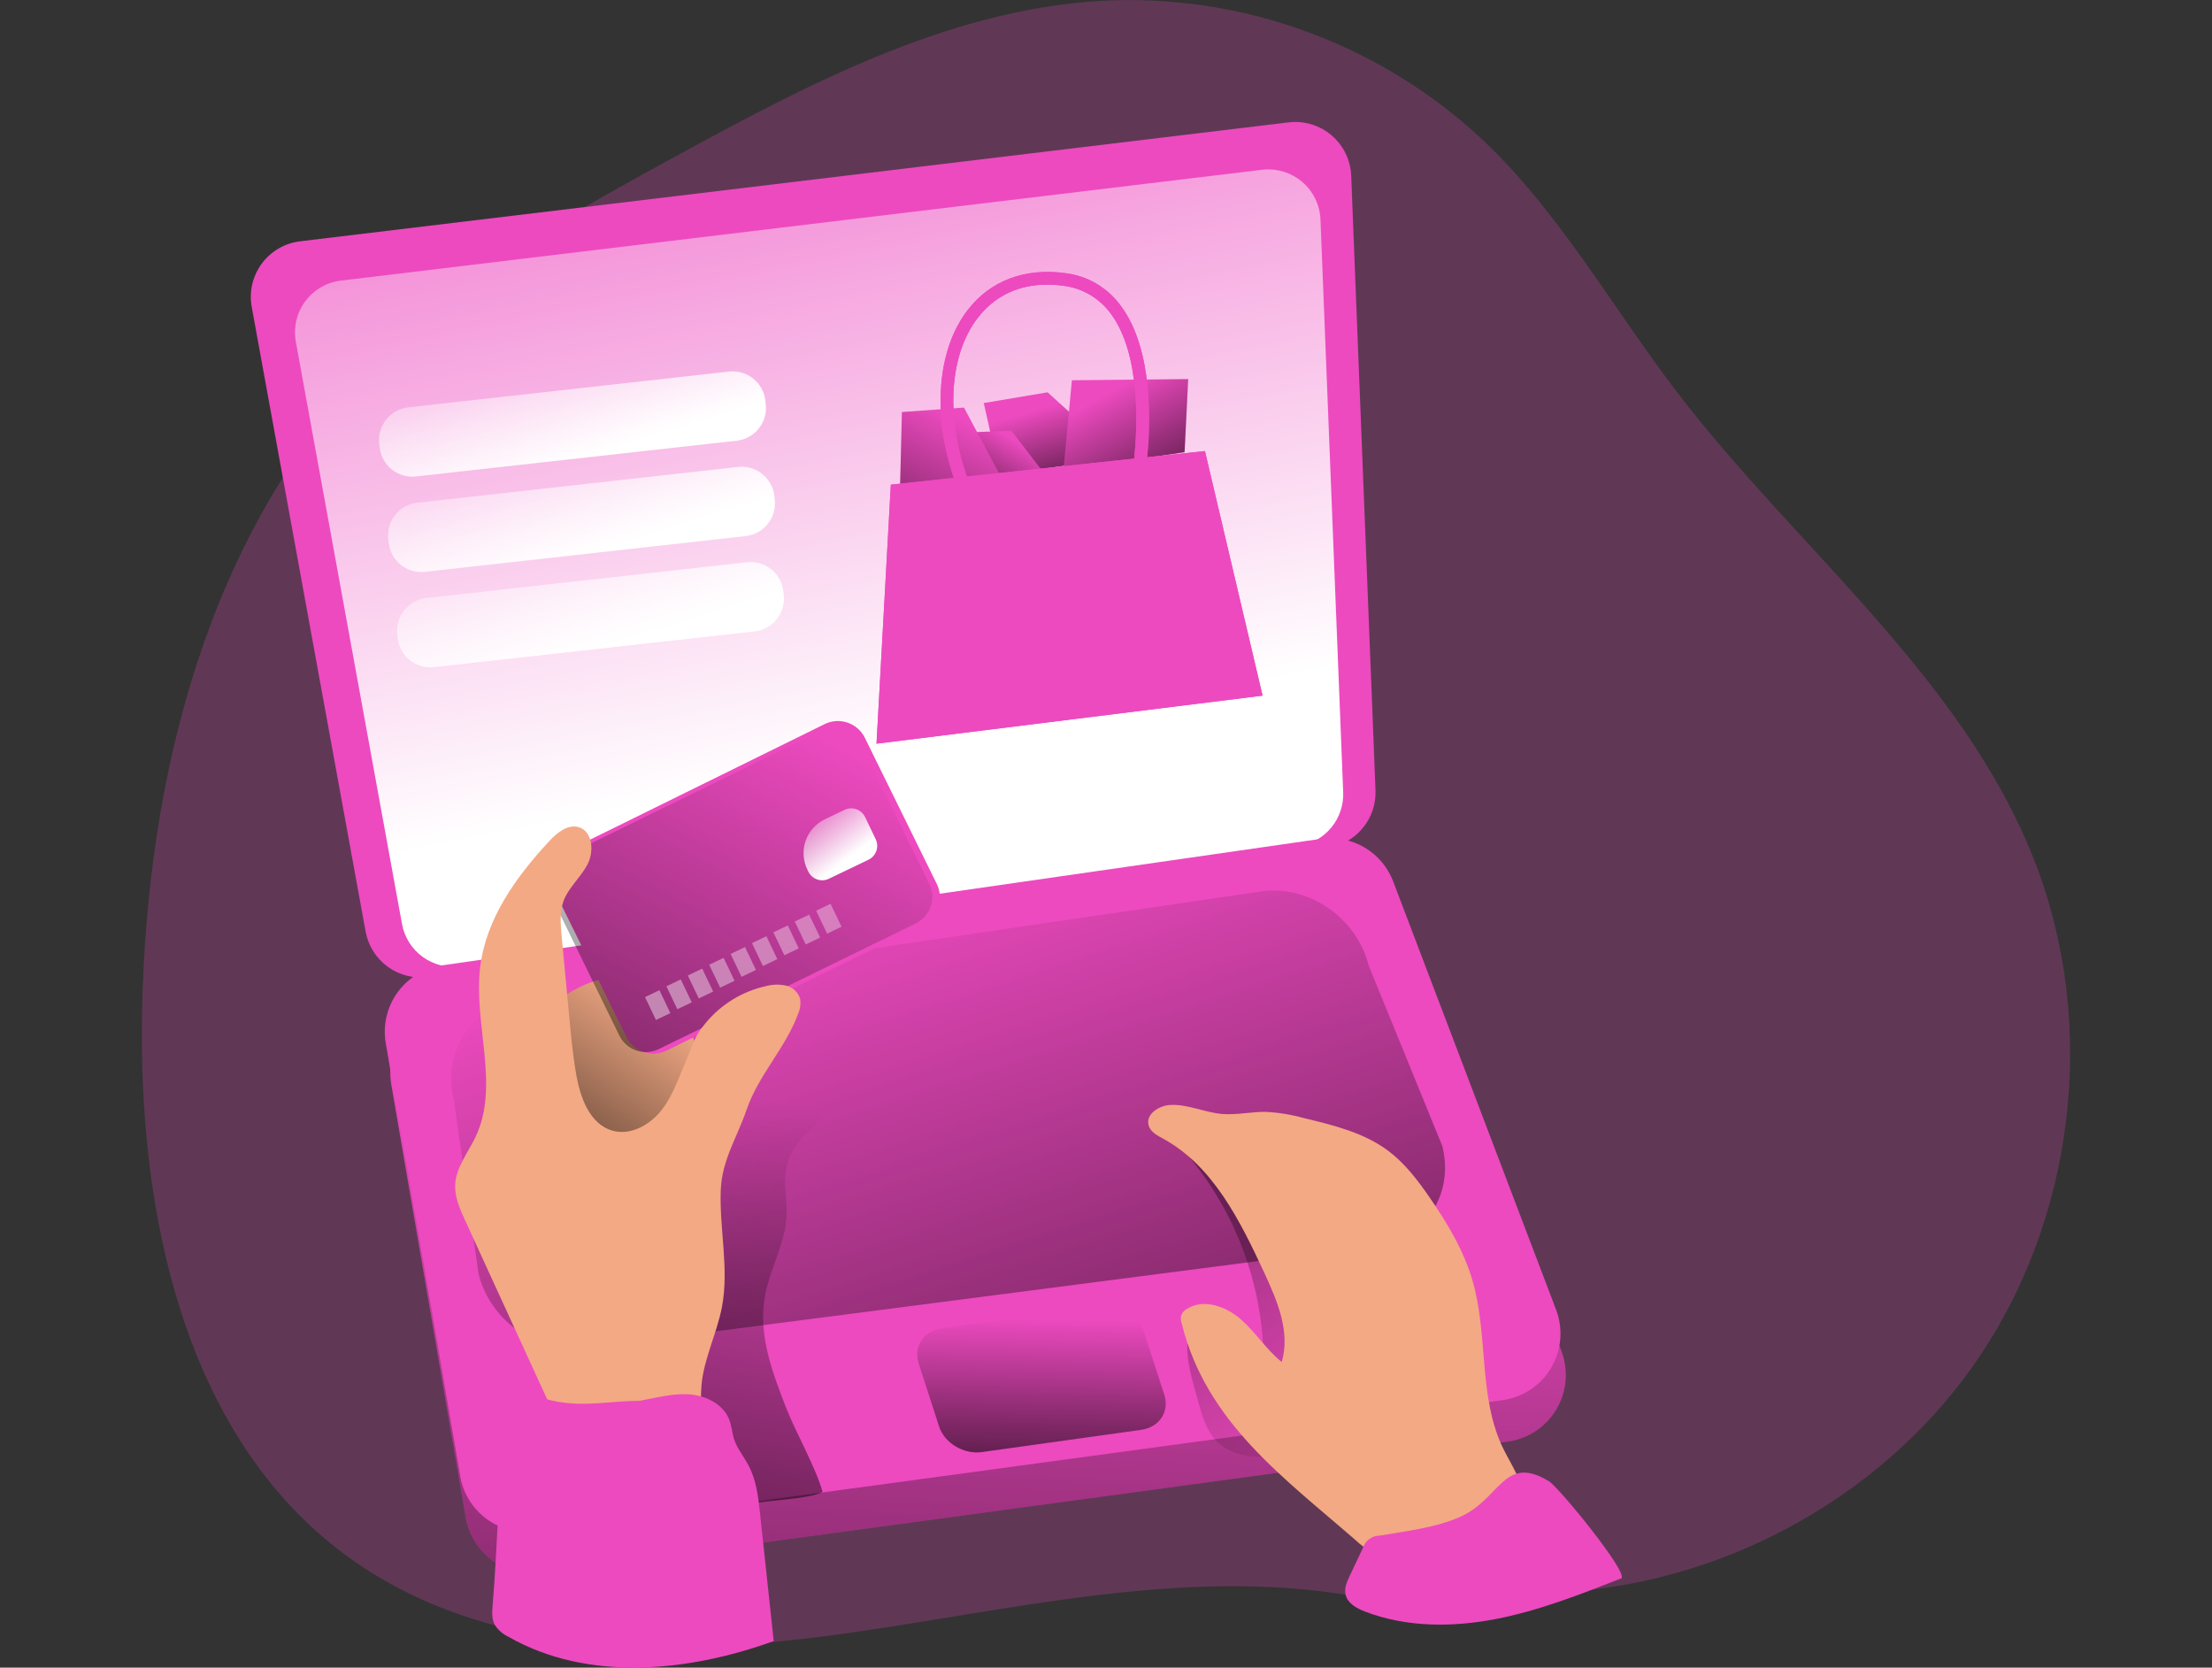 <svg width="390" height="294" viewBox="0 0 390 294" fill="none" xmlns="http://www.w3.org/2000/svg">
<rect x="0" y="0" width="390" height="294" fill="#333333" stroke="none"/>
<path opacity="0.24" d="M238.186 281.288C208.378 276.269 178.127 283.936 148.184 288.087C118.241 292.239 85.246 292.098 60.932 274.148C32.326 253.016 24.307 213.582 25.058 178.016C25.9 136.846 36.669 93.825 65.468 64.384C80.825 48.689 100.32 37.802 119.597 27.301C143.699 14.152 169.041 0.945 196.471 0.045C220.451 -0.618 243.729 8.18 261.279 24.538C274.946 37.391 284.224 54.139 295.623 69.056C316.673 96.601 345.691 119.024 358.497 151.235C370.153 180.548 365.886 215.664 347.516 241.3C329.145 266.937 297.313 282.316 265.822 280.735" fill="#ED4ABF"/>
<path d="M265.828 254.141L95.373 277.245C92.333 277.658 89.252 276.873 86.78 275.058C84.307 273.243 82.635 270.539 82.117 267.515L68.989 191.197C68.722 189.637 68.769 188.039 69.129 186.498C69.489 184.956 70.154 183.503 71.085 182.223C72.015 180.942 73.193 179.862 74.548 179.044C75.903 178.227 77.408 177.689 78.975 177.463L233.829 155.181C236.492 154.796 239.206 155.33 241.524 156.695C243.843 158.059 245.627 160.173 246.584 162.688L275.287 238.19C275.921 239.856 276.171 241.643 276.019 243.42C275.866 245.196 275.315 246.915 274.406 248.448C273.496 249.982 272.253 251.29 270.768 252.276C269.283 253.261 267.594 253.899 265.828 254.141Z" fill="#ED4ABF"/>
<path d="M265.828 254.141L95.373 277.245C92.333 277.658 89.252 276.873 86.78 275.058C84.307 273.243 82.635 270.539 82.117 267.515L68.989 191.197C68.722 189.637 68.769 188.039 69.129 186.498C69.489 184.956 70.154 183.503 71.085 182.223C72.015 180.942 73.193 179.862 74.548 179.044C75.903 178.227 77.408 177.689 78.975 177.463L233.829 155.181C236.492 154.796 239.206 155.33 241.524 156.695C243.843 158.059 245.627 160.173 246.584 162.688L275.287 238.19C275.921 239.856 276.171 241.643 276.019 243.42C275.866 245.196 275.315 246.915 274.406 248.448C273.496 249.982 272.253 251.29 270.768 252.276C269.283 253.261 267.594 253.899 265.828 254.141Z" fill="url(#paint0_linear_291_255)"/>
<path d="M234.067 149.468L75.576 172.219C73.053 172.583 70.487 171.957 68.416 170.472C66.345 168.986 64.929 166.756 64.466 164.25L44.38 54.107C44.139 52.782 44.171 51.422 44.475 50.111C44.779 48.799 45.349 47.563 46.148 46.479C46.947 45.396 47.96 44.487 49.123 43.81C50.286 43.132 51.576 42.7 52.913 42.539L227.192 21.575C228.544 21.412 229.916 21.532 231.22 21.925C232.525 22.319 233.733 22.979 234.77 23.862C235.807 24.746 236.65 25.835 237.246 27.061C237.841 28.286 238.176 29.622 238.231 30.984L242.516 139.326C242.608 141.762 241.796 144.145 240.236 146.018C238.676 147.89 236.479 149.119 234.067 149.468Z" fill="#ED4ABF"/>
<path d="M228.94 149.147L81.237 170.355C78.881 170.694 76.486 170.107 74.554 168.717C72.623 167.327 71.305 165.242 70.879 162.9L52.161 60.258C51.935 59.023 51.963 57.754 52.246 56.531C52.528 55.307 53.058 54.154 53.802 53.143C54.547 52.132 55.491 51.285 56.576 50.652C57.66 50.02 58.863 49.617 60.109 49.467L222.533 29.93C223.794 29.78 225.071 29.892 226.286 30.26C227.501 30.628 228.626 31.243 229.592 32.067C230.558 32.891 231.342 33.906 231.897 35.047C232.451 36.189 232.764 37.434 232.814 38.702L236.817 139.654C236.912 141.931 236.159 144.162 234.704 145.916C233.249 147.67 231.195 148.821 228.94 149.147Z" fill="#ED4ABF"/>
<path d="M228.94 149.147L81.237 170.355C78.881 170.694 76.486 170.107 74.554 168.717C72.623 167.327 71.305 165.242 70.879 162.9L52.161 60.258C51.935 59.023 51.963 57.754 52.246 56.531C52.528 55.307 53.058 54.154 53.802 53.143C54.547 52.132 55.491 51.285 56.576 50.652C57.66 50.02 58.863 49.617 60.109 49.467L222.533 29.93C223.794 29.78 225.071 29.892 226.286 30.26C227.501 30.628 228.626 31.243 229.592 32.067C230.558 32.891 231.342 33.906 231.897 35.047C232.451 36.189 232.764 37.434 232.814 38.702L236.817 139.654C236.912 141.931 236.159 144.162 234.704 145.916C233.249 147.67 231.195 148.821 228.94 149.147Z" fill="url(#paint1_linear_291_255)"/>
<path d="M191.517 75.341L184.7 69.159L173.449 71.055L176.302 83.741L195.958 80.888L191.517 75.341Z" fill="#ED4ABF"/>
<path d="M191.517 75.341L184.7 69.159L173.449 71.055L176.302 83.741L195.958 80.888L191.517 75.341Z" fill="url(#paint2_linear_291_255)"/>
<path d="M178.307 75.92L166.734 76.395L165.629 85.116L183.543 82.739L178.307 75.92Z" fill="#ED4ABF"/>
<path d="M178.307 75.92L166.734 76.395L165.629 85.116L183.543 82.739L178.307 75.92Z" fill="url(#paint3_linear_291_255)"/>
<path d="M169.96 71.852L176.302 83.741L158.702 85.489L159.017 72.642L169.96 71.852Z" fill="#ED4ABF"/>
<path d="M169.96 71.852L176.302 83.741L158.702 85.489L159.017 72.642L169.96 71.852Z" fill="url(#paint4_linear_291_255)"/>
<path d="M208.853 79.724L209.49 66.832L188.986 67.038L187.501 82.899L208.853 79.724Z" fill="#ED4ABF"/>
<path d="M208.853 79.724L209.49 66.832L188.986 67.038L187.501 82.899L208.853 79.724Z" fill="url(#paint5_linear_291_255)"/>
<path d="M264.877 246.847L94.402 269.983C91.363 270.395 88.282 269.611 85.809 267.796C83.337 265.981 81.665 263.277 81.147 260.253L68.019 183.935C67.746 182.371 67.79 180.769 68.148 179.222C68.507 177.676 69.173 176.218 70.106 174.934C71.039 173.651 72.221 172.568 73.582 171.75C74.942 170.933 76.452 170.397 78.024 170.175L232.878 147.887C235.541 147.502 238.255 148.036 240.573 149.4C242.892 150.765 244.676 152.879 245.633 155.393L274.355 230.895C274.989 232.563 275.239 234.352 275.086 236.129C274.932 237.907 274.379 239.627 273.468 241.16C272.556 242.694 271.31 244.002 269.823 244.987C268.335 245.971 266.645 246.607 264.877 246.847Z" fill="#ED4ABF"/>
<path d="M103.372 237.656L242.928 219.584C251.313 218.357 256.421 210.497 254.295 202.033L241.328 170.259C239.22 161.794 230.713 155.927 222.321 157.161L91.395 176.364C83.01 177.591 77.902 185.451 80.029 193.916L84.366 224.558C86.473 233.016 94.987 238.89 103.372 237.656Z" fill="url(#paint6_linear_291_255)"/>
<path d="M211.218 246.924C211.899 249.456 212.644 252.097 214.431 253.993C218.068 257.779 224.21 257.02 229.357 255.979C230.591 255.728 231.889 255.452 232.84 254.623C233.645 253.821 234.226 252.821 234.523 251.725C238.379 240.452 234.273 227.997 228.593 217.528C226.575 213.813 224.32 210.163 221.235 207.277C216.615 202.952 210.492 200.67 204.529 198.491C210.14 203.704 214.646 209.99 217.782 216.977C220.918 223.964 222.619 231.51 222.784 239.167C222.784 240.394 212.934 233.832 212.336 233.794C206.842 233.427 210.389 243.858 211.218 246.924Z" fill="url(#paint7_linear_291_255)"/>
<path d="M138.68 248.383C136.207 242.078 133.681 235.381 134.825 228.704C135.667 223.807 138.443 219.301 138.68 214.334C138.809 211.448 138.038 208.504 138.68 205.689C139.966 200.027 146.224 197.052 149.263 192.097C150.195 190.587 150.735 188.44 149.488 187.18C148.589 186.261 147.143 186.229 145.864 186.287C134.416 186.805 123.153 189.374 112.612 193.871C107.883 195.889 103.09 198.491 100.404 202.868C97.718 207.245 97.576 212.74 97.647 217.907C97.89 234.457 99.415 250.963 102.209 267.277C102.27 268.058 102.549 268.806 103.012 269.437C104.021 270.562 105.814 270.304 107.285 269.951C116.789 267.676 122.816 267.38 132.345 265.137C135.224 264.443 142.542 264.347 145.029 263.023C143.898 258.858 140.351 252.605 138.68 248.383Z" fill="url(#paint8_linear_291_255)"/>
<path d="M102.364 173.941C106.861 171.775 112.58 171.37 116.66 174.282C120.021 176.66 121.691 180.754 122.732 184.732C124.287 190.67 124.795 197.013 123.118 202.913C121.441 208.813 117.335 214.199 111.629 216.454C105.923 218.71 98.695 217.277 94.993 212.386C92.012 208.453 91.659 203.196 91.415 198.247C91.209 193.999 89.403 186.493 91.331 182.823C93.181 179.275 98.894 175.676 102.364 173.941Z" fill="#F3A984"/>
<path d="M102.364 173.941C106.861 171.775 112.58 171.37 116.66 174.282C120.021 176.66 121.691 180.754 122.732 184.732C124.287 190.67 124.795 197.013 123.118 202.913C121.441 208.813 117.335 214.199 111.629 216.454C105.923 218.71 98.695 217.277 94.993 212.386C92.012 208.453 91.659 203.196 91.415 198.247C91.209 193.999 89.403 186.493 91.331 182.823C93.181 179.275 98.894 175.676 102.364 173.941Z" fill="url(#paint9_linear_291_255)"/>
<path d="M100.165 149.937L145.386 127.661C148.012 126.367 151.19 127.448 152.484 130.075L165.168 155.835C166.461 158.462 165.381 161.641 162.754 162.934L117.533 185.21C114.907 186.504 111.729 185.423 110.436 182.796L97.751 157.036C96.458 154.409 97.538 151.231 100.165 149.937Z" fill="#ED4ABF"/>
<path d="M99.527 150.951L144.837 128.795C147.414 127.535 150.525 128.603 151.785 131.181L163.84 155.844C165.1 158.422 164.032 161.534 161.455 162.794L116.146 184.95C113.568 186.21 110.457 185.142 109.197 182.564L97.142 157.9C95.882 155.323 96.95 152.211 99.527 150.951Z" fill="url(#paint10_linear_291_255)"/>
<path d="M124.442 180.317C127.176 177.024 130.933 174.741 135.114 173.832C136.247 173.534 137.433 173.507 138.578 173.755C139.148 173.886 139.676 174.162 140.109 174.556C140.542 174.95 140.867 175.448 141.052 176.004C141.22 176.947 141.095 177.918 140.692 178.787C138.494 184.764 133.72 189.545 131.657 195.567C129.935 200.6 127.282 204.501 127.076 209.809C126.819 216.686 128.567 223.633 127.295 230.375C126.408 235.086 124.082 239.494 123.677 244.27C123.407 247.444 123.934 250.928 122.186 253.595C120.014 256.911 115.433 257.393 111.475 257.541C107.973 257.676 104.098 257.689 101.432 255.407C99.877 254.083 98.977 252.162 98.129 250.304L82.001 215.137C81.082 213.132 80.144 211.03 80.254 208.826C80.414 205.747 82.547 203.196 83.858 200.407C88.163 191.281 83.434 180.484 84.661 170.464C85.702 161.974 90.965 154.609 96.786 148.343C98.174 146.846 100.063 145.252 102.023 145.824C104.523 146.557 104.78 150.162 103.552 152.456C102.325 154.751 100.179 156.518 99.311 158.973C98.669 160.869 98.83 162.945 99.016 164.95L100.301 178.549C100.635 182.09 100.944 185.619 101.548 189.153C102.242 193.363 103.925 198.215 108.037 199.34C111.25 200.227 114.694 198.26 116.725 195.599C118.755 192.939 119.777 189.661 121.126 186.602C122.475 183.543 122.315 182.887 124.442 180.317Z" fill="#F3A984"/>
<path d="M112.779 246.956C115.664 246.429 118.562 245.619 121.492 245.818C124.422 246.018 127.5 247.515 128.56 250.253C129.004 251.378 129.068 252.618 129.447 253.762C130.006 255.459 131.214 256.853 132.017 258.434C133.367 261.005 133.694 263.942 134.003 266.821L136.412 289.315C121.261 294.79 103.591 296.532 89.603 288.537C88.651 288.08 87.84 287.374 87.257 286.494C86.666 285.42 86.756 284.116 86.865 282.901C87.803 272.091 87.701 260.555 89.725 249.906C90.894 243.775 93.15 246.243 98.496 247.142C103.469 247.991 107.909 246.956 112.779 246.956Z" fill="#ED4ABF"/>
<path d="M148.895 142.773L145.42 144.443C143.841 145.202 142.628 146.557 142.048 148.21C141.468 149.863 141.568 151.68 142.327 153.259L142.513 153.647C142.825 154.297 143.383 154.796 144.063 155.035C144.743 155.274 145.49 155.232 146.14 154.92L153.119 151.567C153.441 151.412 153.729 151.196 153.967 150.93C154.205 150.664 154.388 150.354 154.507 150.017C154.625 149.68 154.676 149.323 154.656 148.966C154.636 148.61 154.547 148.261 154.392 147.939L152.522 144.046C152.368 143.724 152.151 143.436 151.885 143.198C151.619 142.96 151.309 142.777 150.972 142.658C150.636 142.54 150.279 142.489 149.922 142.509C149.566 142.529 149.217 142.618 148.895 142.773Z" fill="url(#paint11_linear_291_255)"/>
<path d="M143.898 160.555L146.437 159.34L148.369 163.381L145.83 164.596L143.898 160.555Z" fill="url(#paint12_linear_291_255)"/>
<path d="M140.127 162.459L142.666 161.244L144.598 165.285L142.059 166.5L140.127 162.459Z" fill="url(#paint13_linear_291_255)"/>
<path d="M136.356 164.363L138.895 163.149L140.827 167.19L138.288 168.404L136.356 164.363Z" fill="url(#paint14_linear_291_255)"/>
<path d="M132.579 166.261L135.118 165.046L137.05 169.087L134.511 170.302L132.579 166.261Z" fill="url(#paint15_linear_291_255)"/>
<path d="M128.811 168.171L131.35 166.956L133.282 170.998L130.743 172.212L128.811 168.171Z" fill="url(#paint16_linear_291_255)"/>
<path d="M125.04 170.075L127.579 168.861L129.511 172.902L126.972 174.116L125.04 170.075Z" fill="url(#paint17_linear_291_255)"/>
<path d="M121.269 171.979L123.808 170.765L125.741 174.806L123.202 176.021L121.269 171.979Z" fill="url(#paint18_linear_291_255)"/>
<path d="M117.492 173.877L120.031 172.663L121.964 176.704L119.425 177.918L117.492 173.877Z" fill="url(#paint19_linear_291_255)"/>
<path d="M113.722 175.781L116.26 174.567L118.193 178.608L115.654 179.823L113.722 175.781Z" fill="url(#paint20_linear_291_255)"/>
<path d="M208.384 233.453C208.199 232.977 208.148 232.459 208.237 231.956C208.422 231.436 208.793 231.004 209.277 230.741C212.207 228.884 216.185 230.31 218.787 232.598C221.39 234.886 223.285 237.958 225.977 240.111C227.558 234.854 225.193 229.308 222.88 224.327C218.665 215.253 213.885 205.58 205.133 200.773C204.066 200.195 202.839 199.565 202.511 198.395C201.946 196.416 204.388 194.86 206.444 194.79C209.502 194.68 212.407 196.12 215.44 196.383C218.01 196.602 220.58 195.985 223.15 196.017C225.435 196.13 227.7 196.499 229.903 197.116C235.121 198.369 240.499 199.687 244.785 202.9C247.715 205.105 249.97 208.08 252.052 211.101C255.207 215.67 258.105 220.503 259.641 225.837C262.448 235.58 260.598 246.538 265.147 255.6C266.76 258.813 269.208 262.162 268.238 265.619C267.473 268.357 264.768 270.067 262.159 271.198C256.73 273.543 250.82 274.559 244.92 274.16C243.852 274.123 242.799 273.906 241.803 273.518C240.804 273.018 239.887 272.368 239.085 271.59C226.382 260.523 212.722 250.793 208.384 233.453Z" fill="#F3A984"/>
<path d="M173.121 255.992L201.194 252.072C204.407 251.622 206.238 248.858 205.281 245.889L201.689 234.816C200.732 231.847 197.345 229.809 194.126 230.259L166.053 234.179C162.84 234.629 161.009 237.393 161.973 240.362L165.558 251.435C166.503 254.405 169.908 256.442 173.121 255.992Z" fill="url(#paint21_linear_291_255)"/>
<path d="M285.799 278.274C278.57 281.114 271.283 283.974 263.656 285.44C256.029 286.905 247.946 286.905 240.692 284.122C239.194 283.55 237.562 282.65 237.228 281.082C236.991 279.97 237.485 278.846 237.974 277.811L240.287 272.914C240.485 272.278 240.882 271.723 241.418 271.329C241.954 270.935 242.603 270.722 243.268 270.722C247.978 269.9 252.817 269.392 257.224 267.509C264.575 264.411 265.044 256.211 273.134 261.166C274.907 262.277 287.444 277.625 285.799 278.274Z" fill="#ED4ABF"/>
<path d="M154.539 131.107L222.604 122.636L212.445 79.519L202.261 80.605L199.967 80.849L170.487 84.005L168.186 84.249L157.064 85.444L154.539 131.107Z" fill="#ED4ABF"/>
<path d="M170.615 54.653C174.605 49.467 180.729 47.173 187.868 48.162C189.817 48.401 191.694 49.043 193.382 50.048C195.069 51.053 196.528 52.398 197.667 53.998C203.411 61.768 202.807 74.949 202.261 80.605L199.967 80.849C200.507 75.759 201.252 62.623 195.867 55.328C194.893 53.98 193.653 52.846 192.222 51.997C190.792 51.148 189.203 50.602 187.553 50.392C181.179 49.493 175.935 51.453 172.395 56.022C167.396 62.513 166.721 73.278 170.467 84.004L168.173 84.249C164.357 72.989 165.237 61.633 170.615 54.653Z" fill="#ED4ABF"/>
<path d="M154.539 131.107L222.604 122.636L212.445 79.519L202.261 80.605L199.967 80.849L170.487 84.005L168.186 84.249L157.064 85.444L154.539 131.107Z" fill="#ED4ABF"/>
<path d="M170.615 54.653C174.605 49.467 180.729 47.173 187.868 48.162C189.817 48.401 191.694 49.043 193.382 50.048C195.069 51.053 196.528 52.398 197.667 53.998C203.411 61.768 202.807 74.949 202.261 80.605L199.967 80.849C200.507 75.759 201.252 62.623 195.867 55.328C194.893 53.98 193.653 52.846 192.222 51.997C190.792 51.148 189.203 50.602 187.553 50.392C181.179 49.493 175.935 51.453 172.395 56.022C167.396 62.513 166.721 73.278 170.467 84.004L168.173 84.249C164.357 72.989 165.237 61.633 170.615 54.653Z" fill="#ED4ABF"/>
<path d="M71.987 71.809L128.535 65.505C131.716 65.15 134.582 67.442 134.937 70.624L135.011 71.288C135.365 74.47 133.074 77.337 129.893 77.692L73.345 83.996C70.164 84.35 67.297 82.058 66.943 78.877L66.869 78.212C66.514 75.03 68.806 72.163 71.987 71.809Z" fill="url(#paint22_linear_291_255)"/>
<path d="M73.576 88.625L130.123 82.321C133.305 81.966 136.171 84.258 136.526 87.44L136.6 88.104C136.954 91.286 134.663 94.153 131.482 94.507L74.934 100.812C71.753 101.166 68.886 98.874 68.532 95.692L68.458 95.028C68.103 91.846 70.395 88.979 73.576 88.625Z" fill="url(#paint23_linear_291_255)"/>
<path d="M75.158 105.429L131.705 99.125C134.886 98.77 137.753 101.062 138.107 104.244L138.181 104.908C138.536 108.09 136.245 110.957 133.063 111.311L76.516 117.616C73.334 117.97 70.468 115.678 70.114 112.496L70.04 111.832C69.685 108.65 71.976 105.783 75.158 105.429Z" fill="url(#paint24_linear_291_255)"/>
<defs>
<linearGradient id="paint0_linear_291_255" x1="173.616" y1="194.012" x2="160.927" y2="429.322" gradientUnits="userSpaceOnUse">
<stop stop-color="#010101" stop-opacity="0"/>
<stop offset="0.95" stop-color="#010101"/>
</linearGradient>
<linearGradient id="paint1_linear_291_255" x1="124.801" y1="-35.425" x2="175.55" y2="219.548" gradientUnits="userSpaceOnUse">
<stop stop-color="white" stop-opacity="0"/>
<stop offset="0.66" stop-color="white"/>
</linearGradient>
<linearGradient id="paint2_linear_291_255" x1="183.081" y1="72.089" x2="189.952" y2="95.135" gradientUnits="userSpaceOnUse">
<stop stop-color="#010101" stop-opacity="0"/>
<stop offset="0.95" stop-color="#010101"/>
</linearGradient>
<linearGradient id="paint3_linear_291_255" x1="176.919" y1="76.46" x2="166.134" y2="95.275" gradientUnits="userSpaceOnUse">
<stop stop-color="#010101" stop-opacity="0"/>
<stop offset="0.95" stop-color="#010101"/>
</linearGradient>
<linearGradient id="paint4_linear_291_255" x1="169.773" y1="74.03" x2="147.566" y2="117.793" gradientUnits="userSpaceOnUse">
<stop stop-color="#010101" stop-opacity="0"/>
<stop offset="0.95" stop-color="#010101"/>
</linearGradient>
<linearGradient id="paint5_linear_291_255" x1="195.431" y1="69.249" x2="211.711" y2="99.06" gradientUnits="userSpaceOnUse">
<stop stop-color="#010101" stop-opacity="0"/>
<stop offset="0.95" stop-color="#010101"/>
</linearGradient>
<linearGradient id="paint6_linear_291_255" x1="150.876" y1="155.284" x2="218.234" y2="367.116" gradientUnits="userSpaceOnUse">
<stop stop-color="#010101" stop-opacity="0"/>
<stop offset="0.95" stop-color="#010101"/>
</linearGradient>
<linearGradient id="paint7_linear_291_255" x1="239.33" y1="257.856" x2="140.063" y2="131.023" gradientUnits="userSpaceOnUse">
<stop stop-color="#010101" stop-opacity="0"/>
<stop offset="0.95" stop-color="#010101"/>
</linearGradient>
<linearGradient id="paint8_linear_291_255" x1="129.184" y1="192.759" x2="103.806" y2="337.366" gradientUnits="userSpaceOnUse">
<stop stop-color="#010101" stop-opacity="0"/>
<stop offset="0.95" stop-color="#010101"/>
</linearGradient>
<linearGradient id="paint9_linear_291_255" x1="118.35" y1="177.81" x2="84.099" y2="227.277" gradientUnits="userSpaceOnUse">
<stop stop-color="#010101" stop-opacity="0"/>
<stop offset="0.95" stop-color="#010101"/>
</linearGradient>
<linearGradient id="paint10_linear_291_255" x1="145.907" y1="129.843" x2="66.77" y2="279.135" gradientUnits="userSpaceOnUse">
<stop stop-color="#010101" stop-opacity="0"/>
<stop offset="0.95" stop-color="#010101"/>
</linearGradient>
<linearGradient id="paint11_linear_291_255" x1="141.15" y1="140.391" x2="153.702" y2="157.09" gradientUnits="userSpaceOnUse">
<stop stop-color="white" stop-opacity="0"/>
<stop offset="0.66" stop-color="white"/>
</linearGradient>
<linearGradient id="paint12_linear_291_255" x1="226.623" y1="54.465" x2="-97.891" y2="554.985" gradientUnits="userSpaceOnUse">
<stop stop-color="white" stop-opacity="0"/>
<stop offset="0.66" stop-color="white"/>
</linearGradient>
<linearGradient id="paint13_linear_291_255" x1="225.029" y1="53.43" x2="-99.486" y2="553.946" gradientUnits="userSpaceOnUse">
<stop stop-color="white" stop-opacity="0"/>
<stop offset="0.66" stop-color="white"/>
</linearGradient>
<linearGradient id="paint14_linear_291_255" x1="223.433" y1="52.402" x2="-101.07" y2="552.925" gradientUnits="userSpaceOnUse">
<stop stop-color="white" stop-opacity="0"/>
<stop offset="0.66" stop-color="white"/>
</linearGradient>
<linearGradient id="paint15_linear_291_255" x1="221.828" y1="51.363" x2="-102.676" y2="551.885" gradientUnits="userSpaceOnUse">
<stop stop-color="white" stop-opacity="0"/>
<stop offset="0.66" stop-color="white"/>
</linearGradient>
<linearGradient id="paint16_linear_291_255" x1="220.241" y1="50.323" x2="-104.27" y2="550.85" gradientUnits="userSpaceOnUse">
<stop stop-color="white" stop-opacity="0"/>
<stop offset="0.66" stop-color="white"/>
</linearGradient>
<linearGradient id="paint17_linear_291_255" x1="218.645" y1="49.297" x2="-105.87" y2="549.817" gradientUnits="userSpaceOnUse">
<stop stop-color="white" stop-opacity="0"/>
<stop offset="0.66" stop-color="white"/>
</linearGradient>
<linearGradient id="paint18_linear_291_255" x1="217.046" y1="48.264" x2="-107.462" y2="548.78" gradientUnits="userSpaceOnUse">
<stop stop-color="white" stop-opacity="0"/>
<stop offset="0.66" stop-color="white"/>
</linearGradient>
<linearGradient id="paint19_linear_291_255" x1="215.448" y1="47.227" x2="-109.06" y2="547.74" gradientUnits="userSpaceOnUse">
<stop stop-color="white" stop-opacity="0"/>
<stop offset="0.66" stop-color="white"/>
</linearGradient>
<linearGradient id="paint20_linear_291_255" x1="213.857" y1="46.19" x2="-110.658" y2="546.71" gradientUnits="userSpaceOnUse">
<stop stop-color="white" stop-opacity="0"/>
<stop offset="0.66" stop-color="white"/>
</linearGradient>
<linearGradient id="paint21_linear_291_255" x1="182.57" y1="232.432" x2="181.698" y2="275.303" gradientUnits="userSpaceOnUse">
<stop stop-color="#010101" stop-opacity="0"/>
<stop offset="0.95" stop-color="#010101"/>
</linearGradient>
<linearGradient id="paint22_linear_291_255" x1="93.592" y1="51.598" x2="107.652" y2="95.858" gradientUnits="userSpaceOnUse">
<stop stop-color="white" stop-opacity="0"/>
<stop offset="0.66" stop-color="white"/>
</linearGradient>
<linearGradient id="paint23_linear_291_255" x1="95.18" y1="68.407" x2="109.234" y2="112.675" gradientUnits="userSpaceOnUse">
<stop stop-color="white" stop-opacity="0"/>
<stop offset="0.66" stop-color="white"/>
</linearGradient>
<linearGradient id="paint24_linear_291_255" x1="96.762" y1="85.218" x2="110.822" y2="129.478" gradientUnits="userSpaceOnUse">
<stop stop-color="white" stop-opacity="0"/>
<stop offset="0.66" stop-color="white"/>
</linearGradient>
</defs>
</svg>
